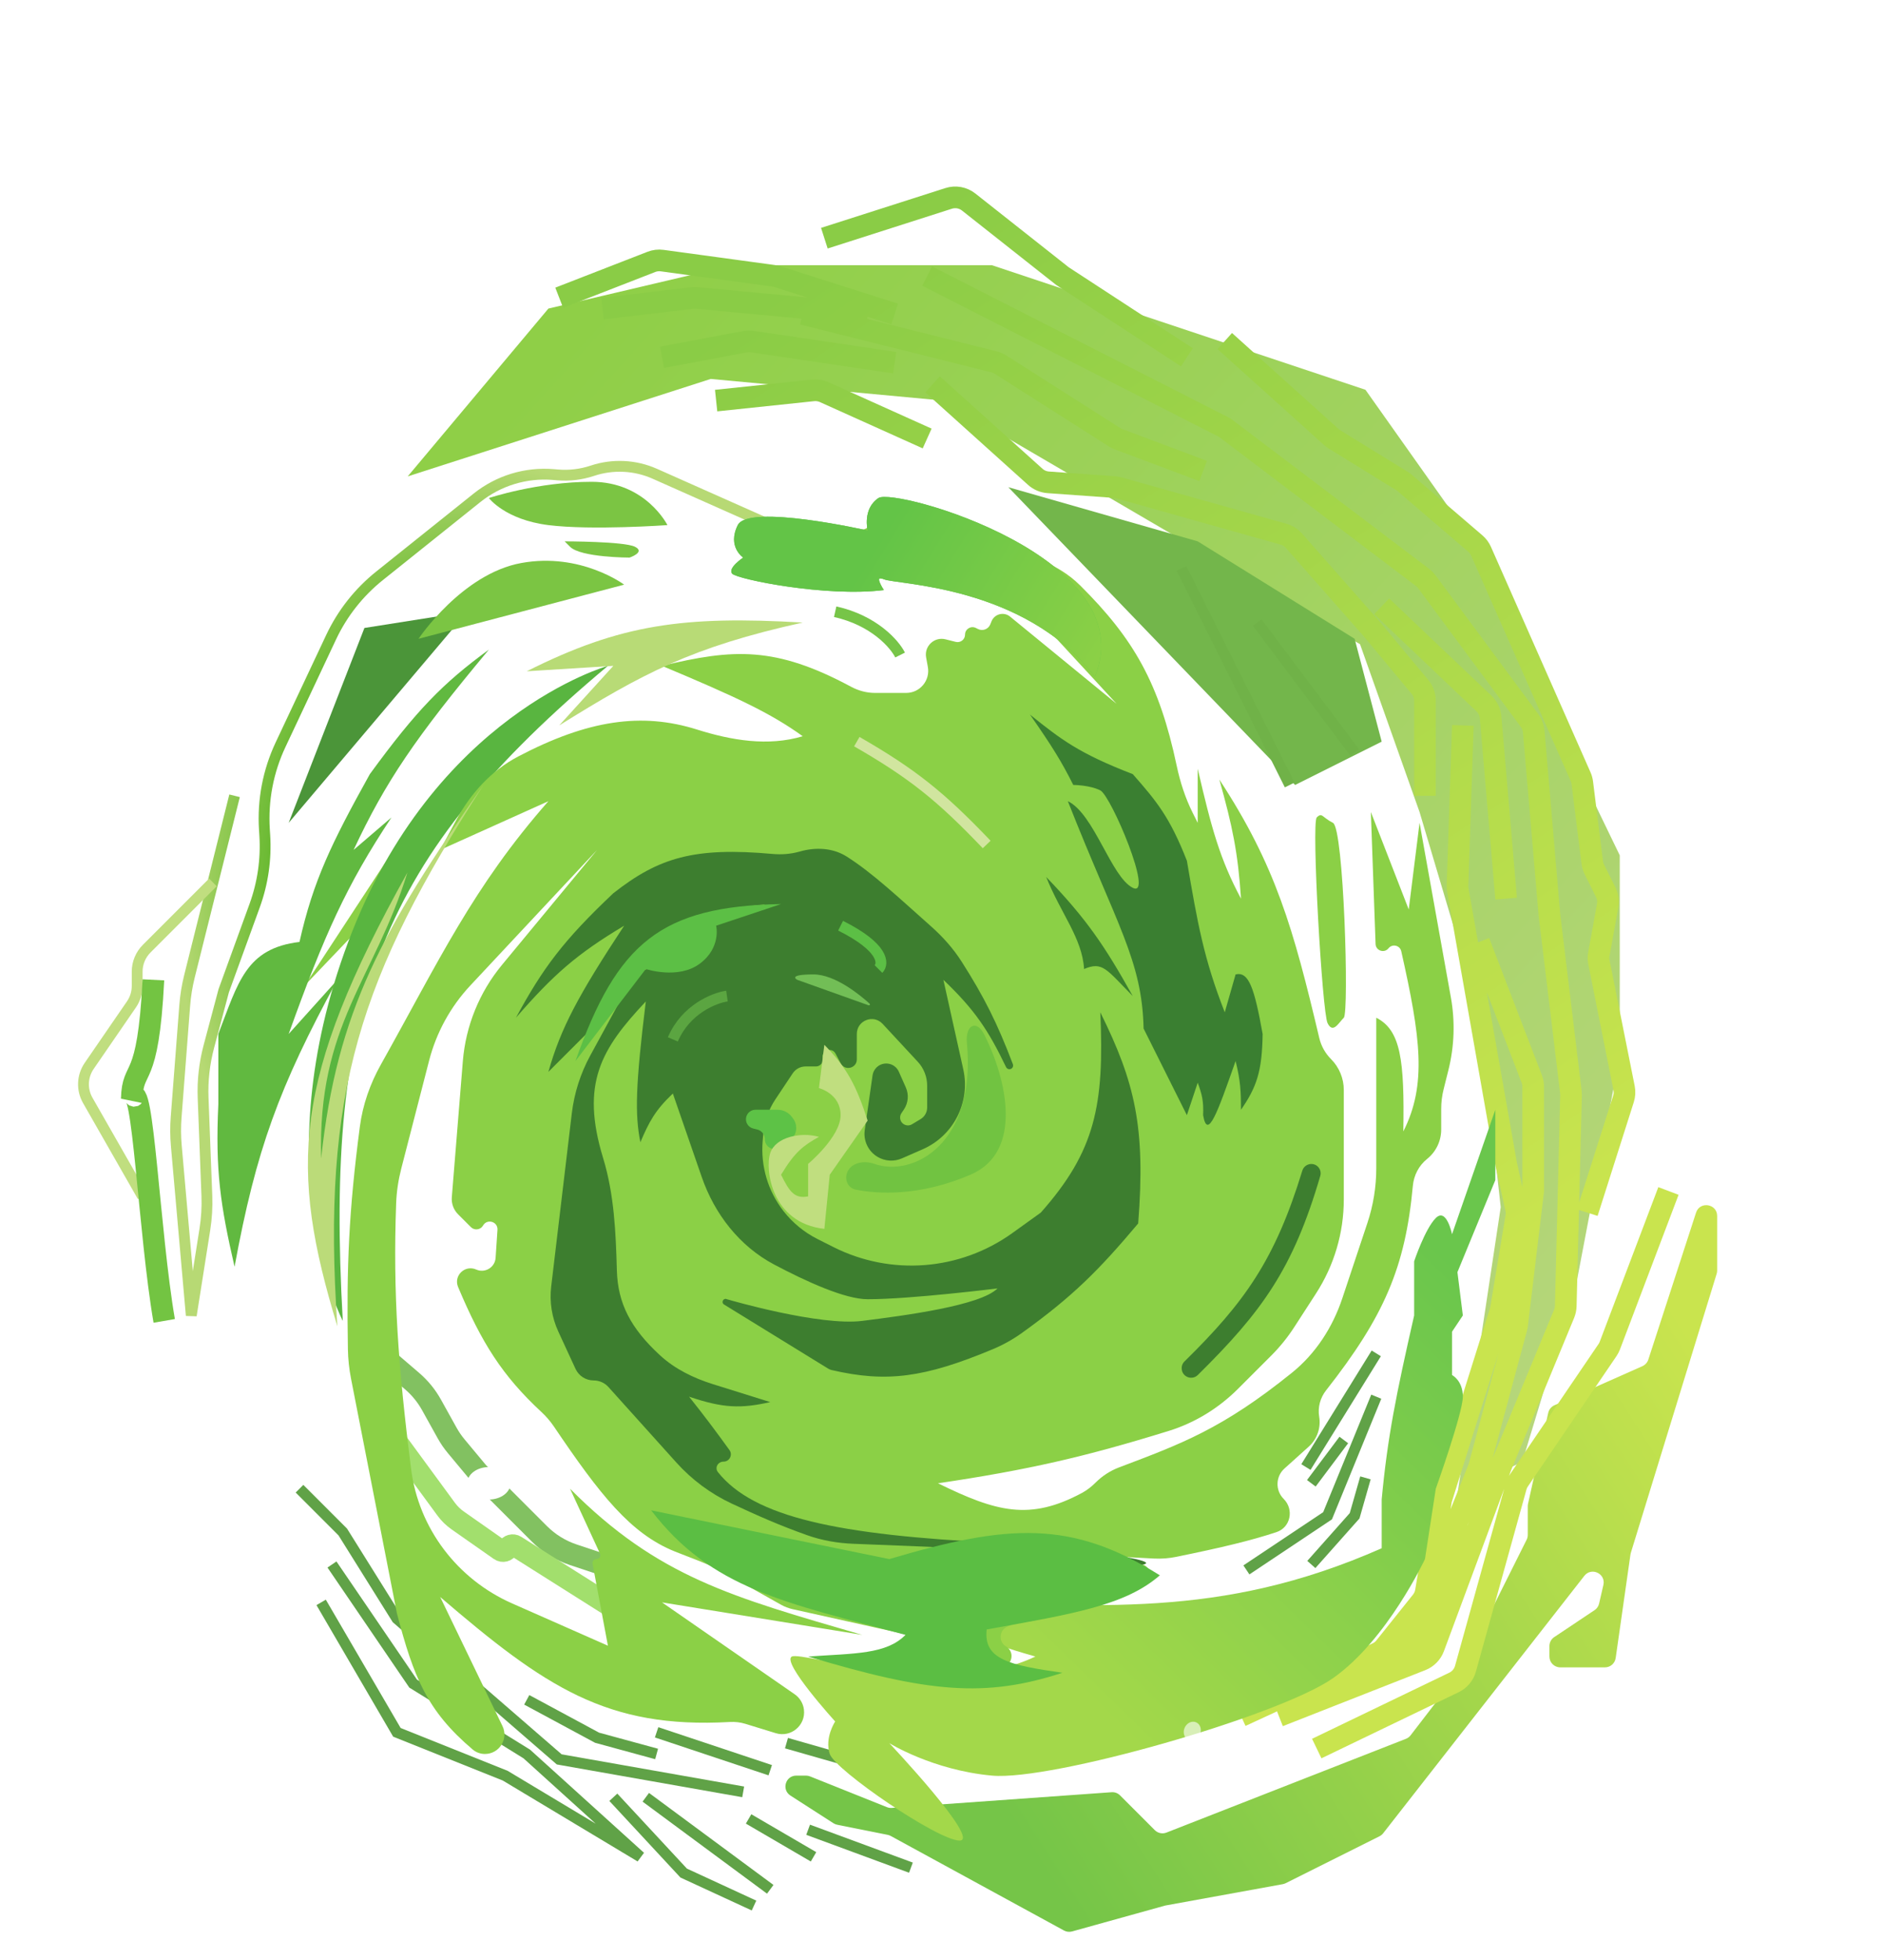 <svg width="174" height="181" viewBox="0 0 174 181" fill="none" xmlns="http://www.w3.org/2000/svg">
<g filter="url(#filter0_f_106_583)">
<path d="M87.175 37L65.675 35L37.675 44L50.675 28.5L67.675 24.5H91.675L126.175 36L134.675 48L149.675 79V97.5L145.675 118.5L140.675 135L134.675 138L138.675 111.5L136.675 93.5L131.175 75L125.675 59.5L87.175 37Z" fill="url(#paint0_linear_106_583)"/>
</g>
<g filter="url(#filter1_f_106_583)">
<path d="M77.016 168.398L73.039 165.841C72.2 165.301 72.582 164 73.58 164H74.483C74.61 164 74.736 164.024 74.854 164.072L81.962 166.915C82.102 166.971 82.254 166.994 82.404 166.984L102.72 165.533C103.009 165.512 103.293 165.618 103.498 165.823L106.713 169.038C106.994 169.318 107.414 169.406 107.784 169.262L129.916 160.601C130.086 160.535 130.234 160.424 130.345 160.28L135.117 154.076C135.156 154.026 135.19 153.971 135.218 153.914L141.07 142.211C141.139 142.072 141.175 141.919 141.175 141.764V139.11C141.175 139.037 141.183 138.964 141.199 138.893L143.066 130.492C143.135 130.183 143.346 129.924 143.636 129.795L151.768 126.181C152.027 126.066 152.225 125.846 152.313 125.576L156.724 112.003C157.076 110.92 158.675 111.174 158.675 112.312V117.35C158.675 117.449 158.66 117.548 158.631 117.644L150.698 143.425C150.683 143.475 150.672 143.526 150.664 143.578L149.298 153.141C149.228 153.634 148.806 154 148.308 154H144.175C143.623 154 143.175 153.552 143.175 153V152.035C143.175 151.701 143.342 151.389 143.621 151.203L147.345 148.72C147.557 148.579 147.707 148.362 147.765 148.113L148.162 146.391C148.403 145.348 147.059 144.707 146.4 145.55L127.814 169.322C127.723 169.439 127.606 169.534 127.474 169.601L118.803 173.936C118.718 173.978 118.628 174.009 118.535 174.026L107.675 176L99.066 178.392C98.815 178.461 98.548 178.43 98.319 178.306L82.309 169.573C82.22 169.525 82.125 169.49 82.026 169.47L77.361 168.537C77.238 168.513 77.121 168.465 77.016 168.398Z" fill="url(#paint1_linear_106_583)"/>
</g>
<g filter="url(#filter2_f_106_583)">
<path d="M119.675 72.5L93.175 45L110.675 50L125.175 59L127.675 68.5L119.675 72.5Z" fill="#73B64B" style="mix-blend-mode:difference"/>
</g>
<g filter="url(#filter3_f_106_583)">
<path d="M135.175 67L134.682 81.791C134.678 81.93 134.687 82.069 134.712 82.206L139.175 107.5L140.091 111.621C140.147 111.871 140.154 112.13 140.111 112.383L138.675 121L133.175 138.5L131.761 146.986C131.705 147.323 131.563 147.64 131.35 147.907L127.97 152.131C127.776 152.374 127.528 152.568 127.247 152.698L114.675 158.5M118.175 158.5L131.343 153.327C131.873 153.119 132.288 152.695 132.487 152.162L138.675 135.5L144.533 121.343C144.627 121.116 144.678 120.874 144.685 120.629L145.172 101.146C145.174 101.049 145.169 100.952 145.158 100.855L143.175 84.5L141.724 67.564C141.692 67.195 141.559 66.842 141.338 66.545L131.846 53.731C131.733 53.578 131.598 53.442 131.446 53.327L113.317 39.607C113.223 39.536 113.122 39.473 113.017 39.419L85.675 25.5M136.675 87L141.542 99.653C141.63 99.882 141.675 100.126 141.675 100.371V107.5V110L140.192 122.357C140.181 122.452 140.163 122.546 140.138 122.639L136.675 135.5L134.675 140.5L131.917 150.154C131.763 150.693 131.39 151.143 130.888 151.393L120.675 156.5M146.675 112L150.019 101.492C150.121 101.169 150.14 100.826 150.074 100.494L147.75 88.874C147.701 88.627 147.698 88.373 147.744 88.124L148.556 83.656C148.633 83.23 148.571 82.791 148.377 82.404L147.328 80.306C147.227 80.104 147.161 79.885 147.133 79.66L146.212 72.291C146.188 72.098 146.135 71.909 146.056 71.731L136.859 50.915C136.738 50.642 136.558 50.399 136.331 50.205L129.795 44.602C129.715 44.534 129.63 44.472 129.541 44.418L123.33 40.595C123.227 40.532 123.13 40.459 123.04 40.379L113.175 31.5M127.675 56L137.125 64.977C137.479 65.314 137.698 65.769 137.74 66.256L139.175 83M121.675 161.5L134.358 155.393C134.878 155.143 135.264 154.682 135.418 154.127L140.087 137.317C140.145 137.107 140.238 136.908 140.36 136.728L148.543 124.695C148.631 124.565 148.703 124.426 148.759 124.28L154.175 110M131.675 73.5V64.724C131.675 64.256 131.511 63.803 131.212 63.444L126.675 58L119.566 49.942C119.311 49.654 118.978 49.444 118.607 49.34L103.371 45.055C103.241 45.019 103.107 44.995 102.972 44.986L96.86 44.549C96.416 44.517 95.996 44.338 95.665 44.041L86.175 35.5M74.175 29L91.86 33.421C92.069 33.473 92.268 33.559 92.449 33.674L102.999 40.388C103.116 40.462 103.241 40.525 103.371 40.573L111.175 43.5M109.675 33L98.175 25.5L89.51 18.659C88.988 18.247 88.295 18.122 87.662 18.324L76.175 22M82.675 29L71.84 25.552C71.73 25.517 71.618 25.492 71.504 25.477L61.188 24.07C60.852 24.024 60.509 24.065 60.193 24.188L51.675 27.5M80.175 29L64.386 27.52C64.246 27.507 64.105 27.508 63.965 27.525L55.675 28.5M82.675 33.5L69.507 31.549C69.287 31.517 69.064 31.521 68.846 31.562L61.175 33M85.675 40.5L76.168 36.222C75.845 36.077 75.49 36.02 75.138 36.057L66.175 37" stroke="url(#paint2_linear_106_583)" stroke-width="2"/>
</g>
<g filter="url(#filter4_f_106_583)">
<path d="M27.675 137.5L31.675 141.5L36.675 149.5L51.675 162.5L68.675 165.5M30.675 144.5L38.175 155.5L48.675 162L59.175 171.5L46.675 164L36.675 160L29.675 148M75.175 171.5L69.175 168M59.675 166L71.175 174.5M60.675 160L71.175 163.5M48.675 157L55.175 160.5L60.675 162M56.675 166L63.175 173L69.675 176M84.175 172.5L74.675 169M83.175 164L72.675 161M120.675 135.5L127.175 125M115.175 145L122.675 140L127.175 129M121.175 144.5L125.175 140L126.175 136.5M121.175 137L124.175 133" stroke="#60A247"/>
</g>
<g filter="url(#filter5_f_106_583)">
<path d="M71.175 48.5L60.51 43.76C58.686 42.949 56.626 42.85 54.733 43.481V43.481C53.705 43.823 52.619 43.954 51.539 43.864L51.134 43.83C48.592 43.618 46.065 44.388 44.073 45.982L35.076 53.18C33.167 54.706 31.634 56.65 30.594 58.861L25.923 68.786C24.776 71.222 24.263 73.909 24.431 76.597L24.467 77.17C24.604 79.366 24.287 81.567 23.535 83.636L20.675 91.5L19.296 96.671C18.885 98.215 18.706 99.812 18.768 101.409L19.115 110.436C19.155 111.476 19.093 112.518 18.931 113.546L17.675 121.5L16.291 105.816C16.214 104.94 16.209 104.059 16.277 103.183L17.072 92.845C17.141 91.95 17.285 91.062 17.502 90.191L21.675 73.5" stroke="url(#paint3_radial_106_583)"/>
</g>
<g filter="url(#filter6_f_106_583)">
<path d="M77.175 159C77.175 159 72.175 153.5 73.175 153C74.175 152.5 87.419 156.962 95.675 153C90.152 151.424 89.392 150.884 86.675 148C101.271 148.159 112.538 149.681 127.675 143V138.5C128.217 132.697 129.017 128.785 130.675 121.5V116.5C130.675 116.5 131.675 113.5 132.675 112.5C133.675 111.5 134.175 114 134.175 114L138.175 102.5V109L134.675 117.5L135.175 121.5L134.175 123V127C134.175 127 135.175 127.5 135.175 129C135.175 130.5 132.675 137.5 132.675 137.5L131.675 144C131.675 144 128.175 151.5 123.175 155C118.175 158.5 97.175 164.5 91.675 164C86.175 163.5 82.175 161 82.175 161C82.175 161 90.675 170 88.675 170C86.675 170 77.175 163.5 76.675 162C76.175 160.5 77.175 159 77.175 159Z" fill="url(#paint4_linear_106_583)"/>
</g>
<g filter="url(#filter7_f_106_583)">
<path d="M43.175 56.5L26.675 76L33.675 58L43.175 56.5Z" fill="#4B9539"/>
</g>
<g filter="url(#filter8_f_106_583)">
<path d="M13.175 110.5L8.11 101.636C7.538 100.636 7.59 99.397 8.242 98.448L12.147 92.768C12.491 92.268 12.675 91.675 12.675 91.068V89.743C12.675 88.947 12.991 88.184 13.554 87.621L19.675 81.5" stroke="#C0DE7F"/>
</g>
<g filter="url(#filter9_f_106_583)">
<path d="M15.175 122C13.774 113.899 13.175 99 12.175 101.5C12.261 98.18 13.675 100.5 14.175 90.5" stroke="#73C442" stroke-width="2"/>
</g>
<path d="M37.675 76.5L28.175 91L38.675 80L37.675 76.5Z" fill="#8BD046"/>
<path d="M35.675 125.5L38.085 127.566C38.806 128.184 39.411 128.925 39.872 129.755L41.31 132.342C41.553 132.78 41.837 133.194 42.157 133.578L44.175 136L49.84 141.665C50.718 142.543 51.789 143.204 52.967 143.597L55.675 144.5" stroke="#82C161" stroke-width="2"/>
<path d="M36.175 132.5L41.225 139.386C41.523 139.793 41.886 140.147 42.299 140.436L46.206 143.172C46.453 143.345 46.796 143.258 46.931 142.988V142.988C47.062 142.727 47.39 142.635 47.637 142.791L56.675 148.5" stroke="#A2DF6D" stroke-width="2"/>
<path d="M31.675 122C30.014 92.647 35.017 79.215 56.175 61.5C56.175 61.5 40.05 66 32.175 87C24.3 108 31.675 122 31.675 122Z" fill="#59B540"/>
<path d="M99.896 143.587L105.411 144.458C105.585 144.486 105.749 144.555 105.889 144.66C106.61 145.201 106.387 146.336 105.515 146.564L96.175 149L93.115 150.224C92.319 150.542 92.232 151.634 92.967 152.075C93.868 152.616 93.485 154 92.434 154H83.986C83.099 154 82.87 152.771 83.698 152.453C84.438 152.168 84.359 151.096 83.585 150.924L73.252 148.628C72.87 148.543 72.502 148.402 72.16 148.21L66.794 145.192C65.389 144.402 63.845 143.899 62.351 143.296C58.258 141.643 55.447 138.065 51.174 131.741C50.842 131.25 50.448 130.802 50.013 130.398C46.424 127.066 44.504 124.036 42.332 118.874C41.89 117.824 42.963 116.795 44.004 117.257C44.815 117.618 45.738 117.061 45.797 116.175L45.969 113.591C46.02 112.835 45.014 112.532 44.639 113.189C44.405 113.598 43.847 113.672 43.515 113.34L42.328 112.153C41.914 111.739 41.703 111.164 41.75 110.58L42.768 98.025C43.033 94.754 44.297 91.644 46.389 89.117L55.175 78.5L43.464 91.019C41.634 92.975 40.325 95.359 39.655 97.952L37.086 107.907C36.813 108.966 36.646 110.053 36.606 111.146C36.304 119.439 36.788 126.184 37.986 135.669C38.679 141.164 42.258 145.86 47.325 148.096L56.175 152L54.755 144.428C54.714 144.206 54.884 144 55.111 144C55.374 144 55.549 143.727 55.439 143.487L52.675 137.5C60.788 145.661 67.641 147.498 79.675 151L61.175 148L73.432 156.485C73.905 156.813 74.216 157.326 74.287 157.897C74.469 159.353 73.089 160.512 71.686 160.08L68.876 159.216C68.413 159.073 67.923 159.02 67.439 159.047C56.077 159.683 50.369 155.818 40.675 147.5L46.431 159.422C47.007 160.615 46.137 162 44.812 162C44.4 162 43.998 161.859 43.684 161.593C39.459 158.019 38.214 154.898 36.675 149L32.44 127.352C32.264 126.452 32.164 125.537 32.148 124.62C32.016 116.962 32.23 111.852 33.255 104.046C33.519 102.033 34.201 100.097 35.194 98.326C40.574 88.727 43.694 81.937 50.675 74L40.675 78.5L42.148 75.764C43.476 73.298 45.401 71.171 47.882 69.871C54.302 66.506 59.278 65.766 64.412 67.383C67.594 68.385 70.98 68.959 74.175 68C71.215 65.864 68.033 64.377 61.175 61.5C67.748 59.912 71.653 59.672 78.644 63.43C79.322 63.794 80.08 64 80.85 64H83.738C85.007 64 85.966 62.851 85.739 61.602L85.579 60.721C85.39 59.68 86.339 58.791 87.365 59.047L88.318 59.286C88.753 59.395 89.175 59.065 89.175 58.616C89.175 58.103 89.715 57.77 90.174 57.999L90.372 58.098C90.804 58.315 91.329 58.115 91.509 57.666L91.619 57.391C91.894 56.702 92.76 56.479 93.335 56.949L103.175 65L97.175 58.5C94.302 55.148 84.253 53.472 70.075 52.17C69.045 52.076 68.298 51.139 68.445 50.115C68.576 49.198 69.38 48.529 70.305 48.568L79.416 48.947C80.103 48.976 80.675 48.427 80.675 47.739C80.675 46.897 81.516 46.312 82.306 46.606L96.04 51.707C97.45 52.23 98.753 53.019 99.819 54.078C104.774 59.004 107.123 63.113 108.734 70.729C109.051 72.228 109.523 73.696 110.208 75.066L110.675 76V71C111.946 76.498 112.734 79.368 114.675 83C114.394 78.74 113.888 76.327 112.675 72C117.887 79.963 119.517 85.776 121.91 95.878C122.084 96.61 122.457 97.282 122.989 97.814C123.749 98.573 124.175 99.603 124.175 100.677V110.775C124.175 113.859 123.284 116.878 121.608 119.467L119.596 122.577C118.984 123.523 118.273 124.402 117.477 125.199L114.406 128.269C112.611 130.064 110.417 131.415 107.992 132.165C100.277 134.55 95.04 135.758 86.675 137C92.07 139.644 95.152 140.481 99.975 137.893C100.443 137.641 100.865 137.31 101.241 136.934C101.857 136.318 102.597 135.839 103.412 135.53C109.145 133.361 112.95 131.981 119.389 126.784C121.583 125.013 123.145 122.591 124.037 119.916L126.354 112.963C126.898 111.332 127.175 109.623 127.175 107.904V94C129.443 95.152 129.787 97.914 129.675 104.5C131.861 100.184 131.278 95.826 129.484 87.858C129.361 87.31 128.658 87.147 128.307 87.586C127.917 88.072 127.133 87.813 127.111 87.19L126.675 75L130.175 84L131.175 76L134.069 92.122C134.469 94.349 134.392 96.635 133.843 98.829L133.398 100.61C133.25 101.201 133.175 101.808 133.175 102.418V104.329C133.175 105.385 132.695 106.384 131.87 107.044C131.109 107.653 130.644 108.556 130.555 109.527C129.859 117.091 127.874 121.618 122.53 128.426C121.993 129.111 121.757 129.992 121.9 130.851C122.072 131.878 121.707 132.922 120.932 133.619L118.692 135.635C117.867 136.377 117.834 137.658 118.618 138.442C119.595 139.42 119.261 141.078 117.948 141.512C115.621 142.282 112.977 142.919 108.683 143.796C108.015 143.932 107.322 143.983 106.641 143.95C104.285 143.834 102.038 143.714 99.896 143.587Z" fill="#8BD046"/>
<path d="M83.53 102.468L83.297 102.817C83.218 102.936 83.175 103.076 83.175 103.22C83.175 103.783 83.79 104.131 84.273 103.841L85.068 103.364C85.445 103.138 85.675 102.731 85.675 102.292V100.276C85.675 99.456 85.365 98.666 84.807 98.065L81.557 94.565C80.707 93.65 79.175 94.251 79.175 95.501V97.848C79.175 98.668 78.078 98.943 77.692 98.219L77.209 97.314C76.864 96.667 75.879 97.019 76.023 97.738C76.102 98.132 75.8 98.5 75.398 98.5H74.438C73.961 98.5 73.516 98.738 73.252 99.134L71.651 101.537C71.011 102.496 70.625 103.603 70.529 104.753L70.475 105.399C70.282 107.714 70.967 110.018 72.394 111.853C73.238 112.937 74.312 113.821 75.539 114.438L77.018 115.183C82.34 117.862 88.709 117.363 93.547 113.888L96.175 112C101.205 106.327 102.056 102.086 101.675 93.5C104.893 99.99 105.867 104.134 105.175 113C101.539 117.326 99.108 119.757 94.449 123.101C93.608 123.705 92.698 124.215 91.743 124.614C85.387 127.268 81.894 127.711 76.85 126.541C76.735 126.514 76.624 126.468 76.524 126.407L66.904 120.487C66.61 120.306 66.843 119.857 67.16 119.993C67.17 119.998 67.175 120 67.186 120.003C67.518 120.1 75.756 122.49 79.675 122C83.675 121.5 90.623 120.577 92.175 119C92.175 119 84.175 120 80.175 120C78.084 120 74.489 118.36 71.535 116.795C68.327 115.095 66.028 112.131 64.841 108.701L62.175 101C60.533 102.561 59.99 103.594 59.175 105.5C58.656 102.925 58.734 100.188 59.675 92.5C55.551 96.881 53.624 100.06 55.734 106.971C56.755 110.315 56.905 113.839 57.002 117.335C57.086 120.397 58.288 122.689 60.989 125.178C62.373 126.453 64.094 127.287 65.89 127.848L71.175 129.5C68.448 130.113 66.822 130.066 63.675 129C65.133 130.832 66.067 132.077 67.406 133.93C67.728 134.377 67.409 135 66.858 135C66.335 135 66.019 135.564 66.345 135.973C69.655 140.121 77.371 141.784 92.175 142.5C96.198 142.717 107.675 144 105.675 144.5C104.432 144.811 100.675 144.349 98.011 143.954C96.132 143.676 93.096 144.108 91.214 143.848C89.031 143.548 88.037 142.954 85.836 142.866L78.861 142.587C77.411 142.529 75.971 142.285 74.602 141.8C72.012 140.881 70.019 139.993 67.631 138.882C65.68 137.973 63.933 136.675 62.493 135.075L56.224 128.11C55.875 127.722 55.377 127.5 54.854 127.5C54.136 127.5 53.482 127.082 53.181 126.429L51.594 122.992C50.993 121.689 50.765 120.246 50.934 118.822L52.837 102.841C53.06 100.964 53.64 99.147 54.545 97.488L58.027 91.106C58.725 89.826 60.112 89.078 61.566 89.199L62.442 89.272C63.959 89.399 65.297 88.285 65.448 86.77C65.58 85.45 66.625 84.405 67.946 84.273L70.594 84.008C70.647 84.003 70.696 83.98 70.733 83.942C70.884 83.791 70.76 83.535 70.548 83.555C61.665 84.378 58.976 86.519 56.217 92.734C55.848 93.564 55.344 94.331 54.702 94.973L50.675 99C51.812 94.961 53.438 91.933 57.675 85.5C53.338 88.093 51.165 89.983 47.675 94C50.171 89.403 52.046 86.875 56.675 82.5C60.882 79.198 64.149 78.222 71.4 78.873C72.241 78.949 73.093 78.881 73.905 78.649C75.372 78.23 76.963 78.302 78.251 79.12C80.637 80.636 83.008 82.874 86.036 85.561C87.118 86.522 88.09 87.607 88.867 88.827C90.946 92.094 92.143 94.472 93.596 98.292C93.644 98.418 93.614 98.561 93.519 98.656C93.352 98.824 93.068 98.774 92.966 98.56C91.329 95.156 90.088 93.277 87.175 90.5L89.011 98.761C89.687 101.805 88.115 104.901 85.259 106.151L83.343 106.989C82.611 107.31 81.768 107.256 81.082 106.844C80.23 106.333 79.767 105.36 79.907 104.376L80.629 99.324C80.659 99.111 80.743 98.91 80.871 98.739C81.456 97.959 82.662 98.096 83.058 98.986L83.703 100.437C83.997 101.099 83.932 101.865 83.53 102.468Z" fill="#3D7E2F"/>
<path d="M105.675 95L109.675 103L110.675 100C111.079 101.086 111.229 101.726 111.175 103C111.583 105.365 112.507 102.74 114.13 98.13L114.175 98C114.634 99.84 114.669 100.802 114.675 102.5C116.117 100.416 116.627 98.955 116.675 95.5C115.909 91.25 115.396 89.709 114.175 90L113.175 93.5C111.219 88.502 110.665 85.274 109.682 79.54L109.675 79.5C108.099 75.481 106.886 74.01 104.675 71.5C99.683 69.575 98.039 68.295 95.175 66C97.184 68.876 98.089 70.322 99.175 72.5C99.175 72.5 100.675 72.5 101.675 73C102.675 73.5 106.675 83 104.675 82C102.675 81 101.101 75.159 98.675 74C103.224 85.531 105.531 88.684 105.675 95Z" fill="#3A7F31"/>
<path d="M104.675 92C102.079 87.358 100.416 84.891 96.675 81C98.025 84.379 100.004 86.649 100.175 89.5C101.897 88.77 102.237 89.534 104.675 92Z" fill="#3B802E"/>
<path d="M122.002 108.605C119.486 117.232 116.575 121.184 110.684 127C110.389 127.292 109.928 127.335 109.583 127.105C109.117 126.794 109.059 126.13 109.459 125.738C115.014 120.288 117.823 116.356 120.339 108.13C120.51 107.573 121.169 107.329 121.654 107.652C121.965 107.86 122.106 108.247 122.002 108.605Z" fill="#3D7E2F"/>
<path d="M82.175 144L60.175 139.5C65.745 146.773 72.588 148.014 83.675 151C81.906 152.8 79.02 152.704 74.675 153C85.789 156.341 91.045 156.827 98.175 154.5C93.277 153.798 90.856 153.275 91.175 150.5C99.279 149.04 103.992 148.267 107.175 145.5C99.012 140.371 93.169 140.746 82.175 144Z" fill="#5BBE43"/>
<path d="M72.175 83.5C61.066 83.707 57.034 87.072 53.175 98L59.675 89.5C59.675 89.5 62.675 90.5 64.675 89C66.675 87.5 66.175 85.5 66.175 85.5L72.175 83.5Z" fill="#5CBF45"/>
<path d="M81.675 53.5C82.675 54 94.675 54 101.175 62.5C105.675 51.5 82.675 45 81.175 46C79.675 47 80.175 49 80.175 49C80.175 49 69.175 46.5 68.175 48.5C67.175 50.5 68.675 51.5 68.675 51.5C68.675 51.5 67.175 52.5 67.675 53C68.175 53.5 76.289 55.168 81.675 54.5C81.675 54.5 80.675 53 81.675 53.5Z" fill="#63C447"/>
<path d="M81.675 53.5C82.675 54 94.675 54 101.175 62.5C105.675 51.5 82.675 45 81.175 46C79.675 47 80.175 49 80.175 49C80.175 49 69.175 46.5 68.175 48.5C67.175 50.5 68.675 51.5 68.675 51.5C68.675 51.5 67.175 52.5 67.675 53C68.175 53.5 76.289 55.168 81.675 54.5C81.675 54.5 80.675 53 81.675 53.5Z" fill="url(#paint5_linear_106_583)"/>
<g filter="url(#filter10_f_106_583)">
<path d="M89.347 96.308C90.231 105.597 84.416 108.78 80.759 107.487C79.886 107.179 78.748 107.355 78.334 108.182C77.979 108.892 78.317 109.729 79.095 109.882C81.057 110.266 84.901 110.546 89.675 108.5C94.633 106.375 92.988 99.592 90.954 95.562C90.222 94.113 89.193 94.692 89.347 96.308Z" fill="#71C341"/>
</g>
<path d="M77.675 85.5C81.675 87.5 81.675 89 81.175 89.5" stroke="#5CBF45"/>
<path d="M69.595 104.23L69.98 104.326C70.389 104.428 70.675 104.795 70.675 105.217C70.675 105.963 71.519 106.397 72.126 105.963L72.968 105.363C73.63 104.889 73.773 103.964 73.285 103.313L73.168 103.156C72.858 102.743 72.371 102.5 71.855 102.5H69.808C69.43 102.5 69.095 102.742 68.975 103.1C68.813 103.586 69.099 104.106 69.595 104.23Z" fill="#5DC246"/>
<path d="M76.675 108.5L76.175 113.5C71.27 112.959 70.675 108 71.175 106.5C71.675 105 74.028 104.531 75.675 105C74.265 105.797 73.481 106.341 72.175 108.5C72.941 110.055 73.419 110.747 74.675 110.5V107.5C74.675 107.5 77.675 105 77.675 103C77.675 101 75.675 100.5 75.675 100.5L76.175 96.5C78.3 98.677 79.121 100.264 80.175 103.5L76.675 108.5Z" fill="#C0DE7F"/>
<path d="M73.681 90.502L80.256 92.85C80.357 92.886 80.432 92.768 80.353 92.697C79.513 91.934 77.183 90 75.175 90C72.779 90 73.598 90.459 73.67 90.498C73.674 90.499 73.677 90.501 73.681 90.502Z" fill="#72BE56"/>
<path d="M62.175 96C63.375 93.2 66.009 92.167 67.175 92" stroke="#5BA541"/>
<path d="M74.175 57.5C63.884 59.772 59.351 62.228 51.675 67L56.675 61.5L48.675 62C57.335 57.646 63.193 56.86 74.175 57.5Z" fill="#B8DB76"/>
<path d="M77.175 56.5C80.775 57.3 82.675 59.5 83.175 60.5" stroke="#77C548"/>
<path d="M44.675 72.5C33.289 90.182 29.695 100.853 31.175 122.5C26.722 107.891 26.981 99.759 37.646 80.594C34.618 90.434 29.322 94.611 29.675 107C31.138 93.386 35.312 85.861 44.675 72.5Z" fill="#BBDB79"/>
<ellipse cx="45.175" cy="137" rx="2" ry="1.5" fill="white"/>
<g filter="url(#filter11_f_106_583)">
<path d="M31.175 90.5C25.789 100.401 23.661 106.19 21.675 117C20.367 111.335 19.888 108.091 20.175 102V95.5C22.016 90.71 22.729 87.592 27.675 87C28.937 81.361 30.631 77.879 34.175 71.5C38.498 65.582 40.906 63.121 45.175 60C38.385 68.13 35.63 72.186 32.675 78.5L36.175 75.5C32.021 81.764 29.984 86.292 26.675 95.5L31.175 90.5Z" fill="#61B940"/>
</g>
<path d="M57.675 54L38.675 59C38.675 59 42.675 53 48.175 52C53.675 51 57.675 54 57.675 54Z" fill="#7BC543"/>
<path d="M50.675 48.5C46.675 48 45.175 46 45.175 46C45.175 46 49.675 44.5 54.675 44.5C59.675 44.5 61.675 48.5 61.675 48.5C61.675 48.5 54.675 49 50.675 48.5Z" fill="#7BC543"/>
<path d="M58.675 50.5C57.675 50 52.175 50 52.175 50L52.675 50.5C53.675 51.5 58.175 51.5 58.175 51.5C58.175 51.5 59.675 51 58.675 50.5Z" fill="#7BC543"/>
<g filter="url(#filter12_f_106_583)">
<path d="M119.175 72.5L109.175 52.5M125.175 69.5L116.175 57.5" stroke="#70B248"/>
</g>
<path d="M123.175 76C122.175 75.5 122.175 75 121.675 75.5C121.175 76 122.175 93.5 122.675 94.5C123.175 95.5 123.675 94.5 124.175 94C124.675 93.5 124.175 76.5 123.175 76Z" fill="#8BD046"/>
<path d="M79.175 68.5C84.292 71.442 86.913 73.535 91.175 78" stroke="#D1E59F"/>
<ellipse cx="110.175" cy="159.887" rx="0.885" ry="0.771" transform="rotate(114.19 110.175 159.887)" fill="white" fill-opacity="0.6"/>
<defs>
<filter id="filter0_f_106_583" x="13.675" y="0.5" width="160" height="161.5" filterUnits="userSpaceOnUse" color-interpolation-filters="sRGB">
<feFlood flood-opacity="0" result="BackgroundImageFix"/>
<feBlend mode="normal" in="SourceGraphic" in2="BackgroundImageFix" result="shape"/>
<feGaussianBlur stdDeviation="12" result="effect1_foregroundBlur_106_583"/>
</filter>
<filter id="filter1_f_106_583" x="70.578" y="109.311" width="90.097" height="71.117" filterUnits="userSpaceOnUse" color-interpolation-filters="sRGB">
<feFlood flood-opacity="0" result="BackgroundImageFix"/>
<feBlend mode="normal" in="SourceGraphic" in2="BackgroundImageFix" result="shape"/>
<feGaussianBlur stdDeviation="1" result="effect1_foregroundBlur_106_583"/>
</filter>
<filter id="filter2_f_106_583" x="69.175" y="21" width="82.5" height="75.5" filterUnits="userSpaceOnUse" color-interpolation-filters="sRGB">
<feFlood flood-opacity="0" result="BackgroundImageFix"/>
<feBlend mode="normal" in="SourceGraphic" in2="BackgroundImageFix" result="shape"/>
<feGaussianBlur stdDeviation="12" result="effect1_foregroundBlur_106_583"/>
</filter>
<filter id="filter3_f_106_583" x="47.313" y="13.229" width="111.797" height="153.172" filterUnits="userSpaceOnUse" color-interpolation-filters="sRGB">
<feFlood flood-opacity="0" result="BackgroundImageFix"/>
<feBlend mode="normal" in="SourceGraphic" in2="BackgroundImageFix" result="shape"/>
<feGaussianBlur stdDeviation="2" result="effect1_foregroundBlur_106_583"/>
</filter>
<filter id="filter4_f_106_583" x="24.322" y="121.737" width="106.316" height="57.717" filterUnits="userSpaceOnUse" color-interpolation-filters="sRGB">
<feFlood flood-opacity="0" result="BackgroundImageFix"/>
<feBlend mode="normal" in="SourceGraphic" in2="BackgroundImageFix" result="shape"/>
<feGaussianBlur stdDeviation="1.5" result="effect1_foregroundBlur_106_583"/>
</filter>
<filter id="filter5_f_106_583" x="13.729" y="40.571" width="59.649" height="83.007" filterUnits="userSpaceOnUse" color-interpolation-filters="sRGB">
<feFlood flood-opacity="0" result="BackgroundImageFix"/>
<feBlend mode="normal" in="SourceGraphic" in2="BackgroundImageFix" result="shape"/>
<feGaussianBlur stdDeviation="1" result="effect1_foregroundBlur_106_583"/>
</filter>
<filter id="filter6_f_106_583" x="69.043" y="98.5" width="73.132" height="75.5" filterUnits="userSpaceOnUse" color-interpolation-filters="sRGB">
<feFlood flood-opacity="0" result="BackgroundImageFix"/>
<feBlend mode="normal" in="SourceGraphic" in2="BackgroundImageFix" result="shape"/>
<feGaussianBlur stdDeviation="2" result="effect1_foregroundBlur_106_583"/>
</filter>
<filter id="filter7_f_106_583" x="23.675" y="53.5" width="22.5" height="25.5" filterUnits="userSpaceOnUse" color-interpolation-filters="sRGB">
<feFlood flood-opacity="0" result="BackgroundImageFix"/>
<feBlend mode="normal" in="SourceGraphic" in2="BackgroundImageFix" result="shape"/>
<feGaussianBlur stdDeviation="1.5" result="effect1_foregroundBlur_106_583"/>
</filter>
<filter id="filter8_f_106_583" x="5.715" y="79.647" width="15.814" height="32.602" filterUnits="userSpaceOnUse" color-interpolation-filters="sRGB">
<feFlood flood-opacity="0" result="BackgroundImageFix"/>
<feBlend mode="normal" in="SourceGraphic" in2="BackgroundImageFix" result="shape"/>
<feGaussianBlur stdDeviation="0.75" result="effect1_foregroundBlur_106_583"/>
</filter>
<filter id="filter9_f_106_583" x="9.176" y="88.45" width="8.985" height="35.72" filterUnits="userSpaceOnUse" color-interpolation-filters="sRGB">
<feFlood flood-opacity="0" result="BackgroundImageFix"/>
<feBlend mode="normal" in="SourceGraphic" in2="BackgroundImageFix" result="shape"/>
<feGaussianBlur stdDeviation="1" result="effect1_foregroundBlur_106_583"/>
</filter>
<filter id="filter10_f_106_583" x="76.193" y="92.733" width="18.745" height="19.42" filterUnits="userSpaceOnUse" color-interpolation-filters="sRGB">
<feFlood flood-opacity="0" result="BackgroundImageFix"/>
<feBlend mode="normal" in="SourceGraphic" in2="BackgroundImageFix" result="shape"/>
<feGaussianBlur stdDeviation="1" result="effect1_foregroundBlur_106_583"/>
</filter>
<filter id="filter11_f_106_583" x="17.095" y="57" width="31.08" height="63" filterUnits="userSpaceOnUse" color-interpolation-filters="sRGB">
<feFlood flood-opacity="0" result="BackgroundImageFix"/>
<feBlend mode="normal" in="SourceGraphic" in2="BackgroundImageFix" result="shape"/>
<feGaussianBlur stdDeviation="1.5" result="effect1_foregroundBlur_106_583"/>
</filter>
<filter id="filter12_f_106_583" x="106.728" y="50.276" width="20.847" height="24.447" filterUnits="userSpaceOnUse" color-interpolation-filters="sRGB">
<feFlood flood-opacity="0" result="BackgroundImageFix"/>
<feBlend mode="normal" in="SourceGraphic" in2="BackgroundImageFix" result="shape"/>
<feGaussianBlur stdDeviation="1" result="effect1_foregroundBlur_106_583"/>
</filter>
<linearGradient id="paint0_linear_106_583" x1="167.675" y1="130.5" x2="55.175" y2="28.5" gradientUnits="userSpaceOnUse">
<stop stop-color="#BBD782"/>
<stop offset="1" stop-color="#8FCF47"/>
</linearGradient>
<linearGradient id="paint1_linear_106_583" x1="95.175" y1="171" x2="160.175" y2="129.5" gradientUnits="userSpaceOnUse">
<stop stop-color="#75C548"/>
<stop offset="1" stop-color="#C9E44E"/>
</linearGradient>
<linearGradient id="paint2_linear_106_583" x1="83.175" y1="17.5" x2="146.175" y2="111" gradientUnits="userSpaceOnUse">
<stop offset="0.014" stop-color="#8ACC46"/>
<stop offset="1" stop-color="#C9E44E"/>
</linearGradient>
<radialGradient id="paint3_radial_106_583" cx="0" cy="0" r="1" gradientUnits="userSpaceOnUse" gradientTransform="translate(43.675 82) rotate(90) scale(39.5 27.5)">
<stop offset="0.448" stop-color="#30A201"/>
<stop offset="1" stop-color="#B7D974"/>
</radialGradient>
<linearGradient id="paint4_linear_106_583" x1="100.175" y1="156.5" x2="136.675" y2="119" gradientUnits="userSpaceOnUse">
<stop stop-color="#A3D84A"/>
<stop offset="1" stop-color="#6AC64C"/>
</linearGradient>
<linearGradient id="paint5_linear_106_583" x1="82.675" y1="47.5" x2="102.175" y2="59.5" gradientUnits="userSpaceOnUse">
<stop stop-color="#63C447"/>
<stop offset="1" stop-color="#8BD046"/>
</linearGradient>
</defs>
</svg>
